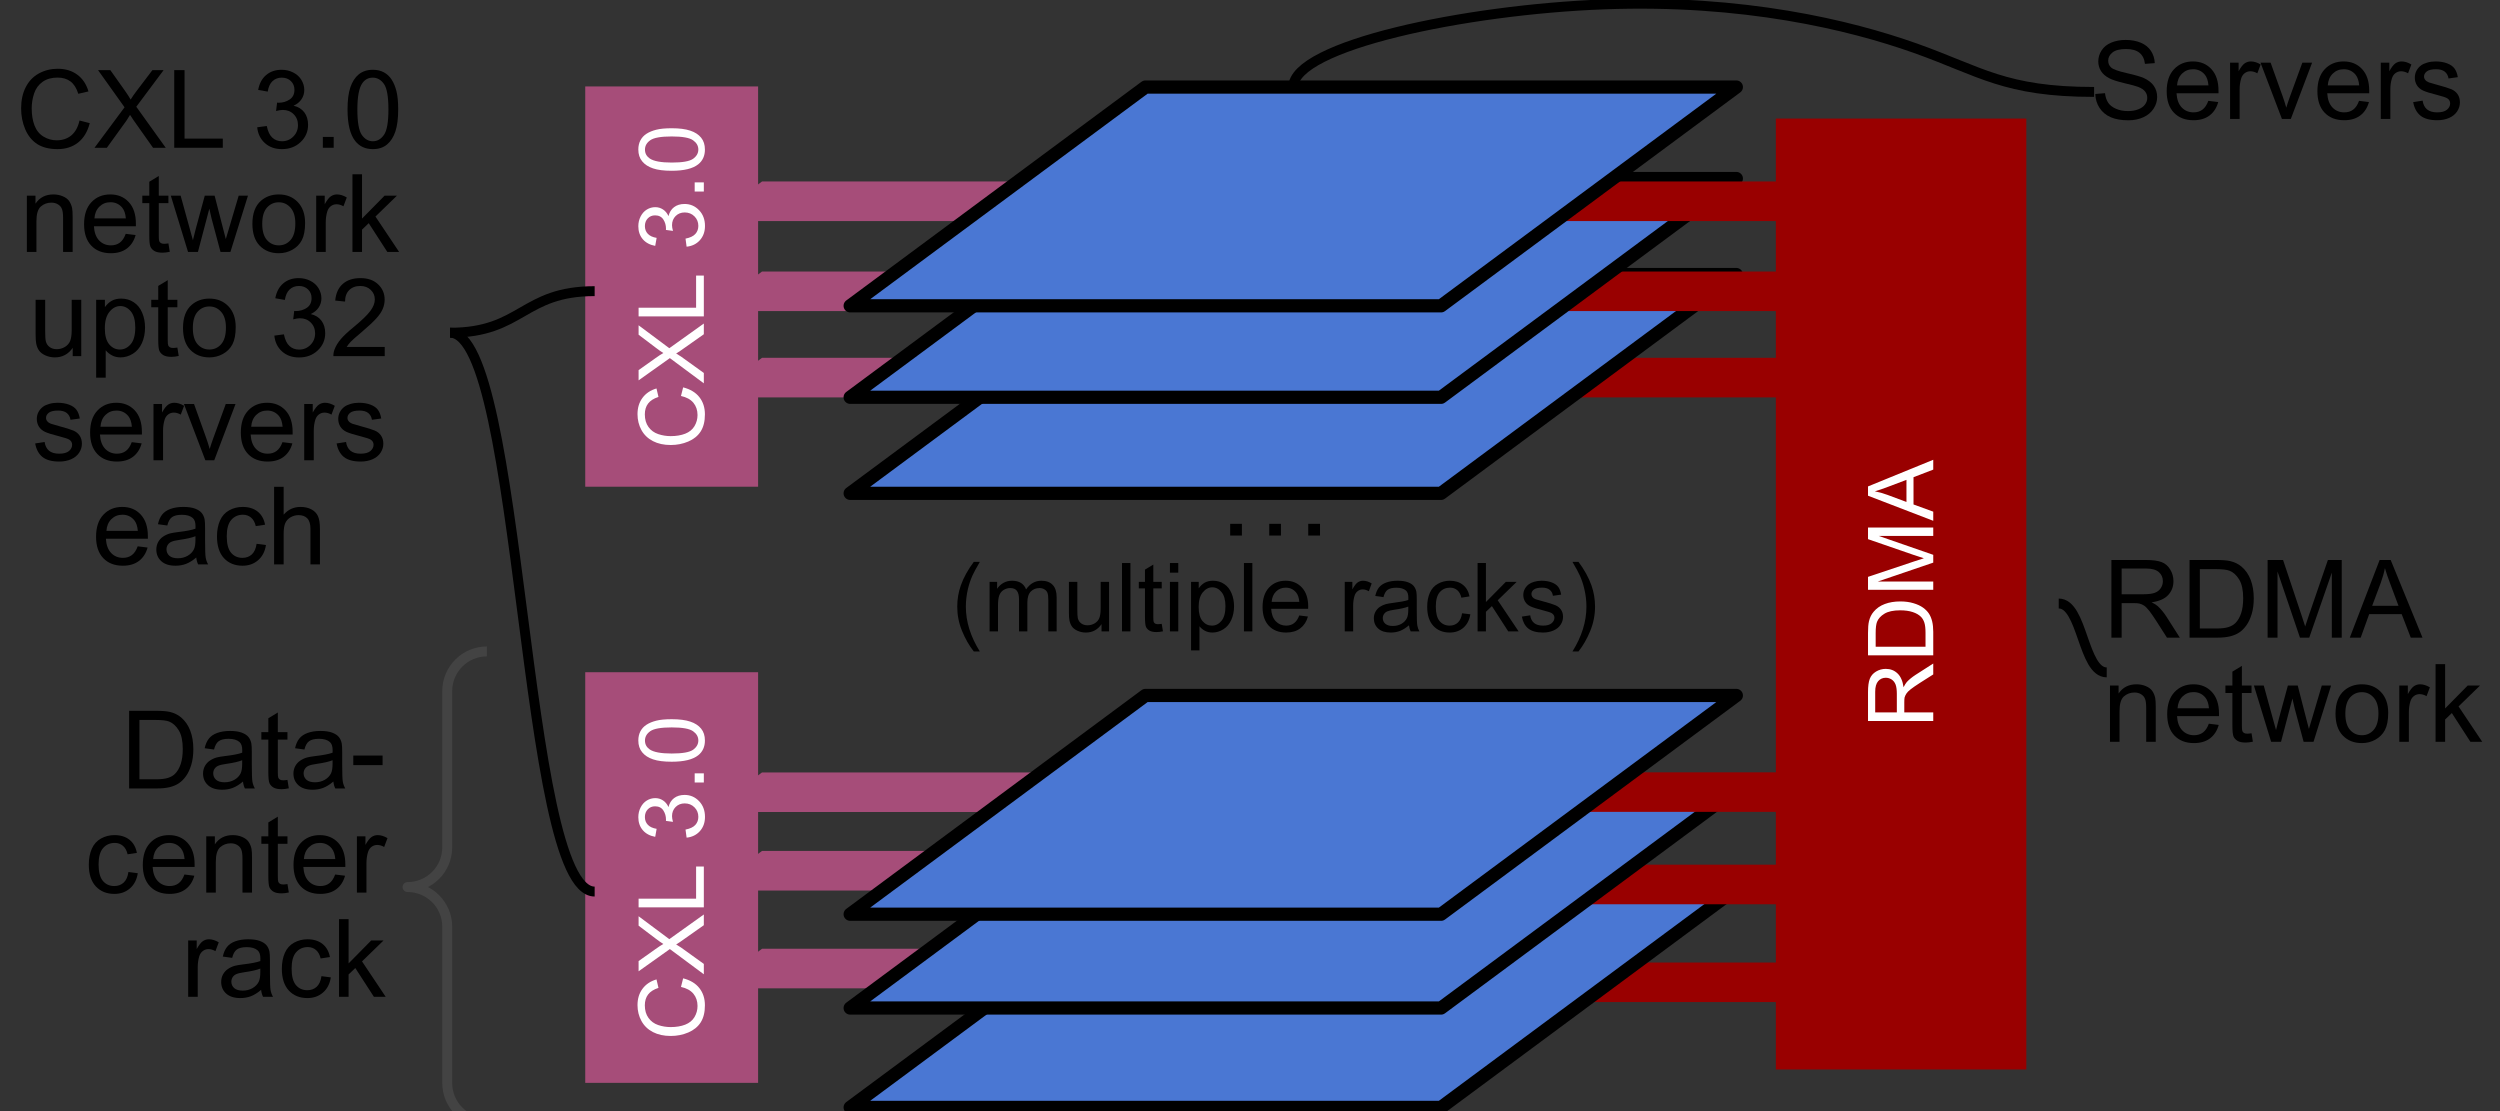 <?xml version="1.0" encoding="UTF-8"?>
<svg xmlns="http://www.w3.org/2000/svg" xmlns:xlink="http://www.w3.org/1999/xlink" width="576pt" height="256pt" viewBox="0 0 576 256" version="1.1">
<rect x="0" y="0" width="576" height="256" fill="#333333" stroke="none"/>
<defs>
<g>
<symbol overflow="visible" id="glyph0-0">
<path style="stroke:none;" d="M 0 -2.625 L -13.125 -2.625 L -13.125 -13.125 L 0 -13.125 Z M -0.328 -2.953 L -0.328 -12.797 L -12.797 -12.797 L -12.797 -2.953 Z M -0.328 -2.953 "/>
</symbol>
<symbol overflow="visible" id="glyph0-1">
<path style="stroke:none;" d="M -5.266 -12.344 L -4.766 -14.328 C -3.129 -13.91 -1.883 -13.16 -1.031 -12.078 C -0.176 -10.992 0.25 -9.672 0.25 -8.109 C 0.25 -6.492 -0.078 -5.176 -0.734 -4.156 C -1.391 -3.145 -2.344 -2.375 -3.594 -1.844 C -4.844 -1.312 -6.188 -1.047 -7.625 -1.047 C -9.195 -1.047 -10.562 -1.344 -11.719 -1.938 C -12.883 -2.539 -13.77 -3.395 -14.375 -4.5 C -14.977 -5.602 -15.281 -6.816 -15.281 -8.141 C -15.281 -9.641 -14.895 -10.898 -14.125 -11.922 C -13.363 -12.953 -12.289 -13.672 -10.906 -14.078 L -10.453 -12.125 C -11.547 -11.77 -12.344 -11.258 -12.844 -10.594 C -13.344 -9.938 -13.594 -9.102 -13.594 -8.094 C -13.594 -6.945 -13.312 -5.984 -12.75 -5.203 C -12.195 -4.43 -11.453 -3.883 -10.516 -3.562 C -9.586 -3.25 -8.629 -3.094 -7.641 -3.094 C -6.359 -3.094 -5.238 -3.281 -4.281 -3.656 C -3.332 -4.031 -2.625 -4.609 -2.156 -5.391 C -1.688 -6.18 -1.453 -7.035 -1.453 -7.953 C -1.453 -9.066 -1.77 -10.008 -2.406 -10.781 C -3.051 -11.551 -4.004 -12.07 -5.266 -12.344 Z M -5.266 -12.344 "/>
</symbol>
<symbol overflow="visible" id="glyph0-2">
<path style="stroke:none;" d="M 0 -0.094 L -7.828 -5.906 L -15.031 -0.781 L -15.031 -3.141 L -11.172 -5.875 C -10.379 -6.445 -9.766 -6.848 -9.328 -7.078 C -9.879 -7.422 -10.453 -7.82 -11.047 -8.281 L -15.031 -11.297 L -15.031 -13.469 L -7.953 -8.188 L 0 -13.875 L 0 -11.406 L -5.359 -7.625 C -5.672 -7.414 -6.008 -7.195 -6.375 -6.969 C -5.82 -6.633 -5.441 -6.395 -5.234 -6.25 L 0 -2.484 Z M 0 -0.094 "/>
</symbol>
<symbol overflow="visible" id="glyph0-3">
<path style="stroke:none;" d="M 0 -1.531 L -15.031 -1.531 L -15.031 -3.531 L -1.781 -3.531 L -1.781 -10.938 L 0 -10.938 Z M 0 -1.531 "/>
</symbol>
<symbol overflow="visible" id="glyph0-4">
<path style="stroke:none;" d=""/>
</symbol>
<symbol overflow="visible" id="glyph0-5">
<path style="stroke:none;" d="M -3.969 -0.875 L -4.219 -2.734 C -3.164 -2.941 -2.41 -3.301 -1.953 -3.812 C -1.492 -4.32 -1.266 -4.941 -1.266 -5.672 C -1.266 -6.535 -1.562 -7.266 -2.156 -7.859 C -2.758 -8.461 -3.508 -8.766 -4.406 -8.766 C -5.25 -8.766 -5.945 -8.488 -6.5 -7.938 C -7.051 -7.383 -7.328 -6.68 -7.328 -5.828 C -7.328 -5.473 -7.254 -5.035 -7.109 -4.516 L -8.734 -4.734 C -8.723 -4.848 -8.719 -4.945 -8.719 -5.031 C -8.719 -5.812 -8.922 -6.516 -9.328 -7.141 C -9.742 -7.773 -10.379 -8.094 -11.234 -8.094 C -11.91 -8.094 -12.469 -7.863 -12.906 -7.406 C -13.352 -6.945 -13.578 -6.352 -13.578 -5.625 C -13.578 -4.906 -13.348 -4.305 -12.891 -3.828 C -12.441 -3.359 -11.77 -3.051 -10.875 -2.906 L -11.203 -1.062 C -12.43 -1.289 -13.383 -1.801 -14.062 -2.594 C -14.75 -3.395 -15.094 -4.395 -15.094 -5.594 C -15.094 -6.406 -14.914 -7.156 -14.562 -7.844 C -14.207 -8.539 -13.727 -9.07 -13.125 -9.438 C -12.52 -9.801 -11.875 -9.984 -11.188 -9.984 C -10.539 -9.984 -9.945 -9.805 -9.406 -9.453 C -8.875 -9.109 -8.453 -8.598 -8.141 -7.922 C -7.93 -8.805 -7.504 -9.492 -6.859 -9.984 C -6.211 -10.473 -5.406 -10.719 -4.438 -10.719 C -3.125 -10.719 -2.008 -10.238 -1.094 -9.281 C -0.188 -8.332 0.266 -7.125 0.266 -5.656 C 0.266 -4.344 -0.125 -3.25 -0.906 -2.375 C -1.695 -1.5 -2.719 -1 -3.969 -0.875 Z M -3.969 -0.875 "/>
</symbol>
<symbol overflow="visible" id="glyph0-6">
<path style="stroke:none;" d="M 0 -1.906 L -2.109 -1.906 L -2.109 -4.016 L 0 -4.016 Z M 0 -1.906 "/>
</symbol>
<symbol overflow="visible" id="glyph0-7">
<path style="stroke:none;" d="M -7.406 -0.875 C -9.188 -0.875 -10.617 -1.055 -11.703 -1.422 C -12.785 -1.785 -13.617 -2.328 -14.203 -3.047 C -14.797 -3.766 -15.094 -4.672 -15.094 -5.766 C -15.094 -6.578 -14.93 -7.285 -14.609 -7.891 C -14.285 -8.504 -13.816 -9.008 -13.203 -9.406 C -12.586 -9.801 -11.844 -10.109 -10.969 -10.328 C -10.094 -10.555 -8.906 -10.672 -7.406 -10.672 C -5.645 -10.672 -4.223 -10.488 -3.141 -10.125 C -2.055 -9.77 -1.219 -9.227 -0.625 -8.5 C -0.039 -7.781 0.25 -6.867 0.25 -5.766 C 0.25 -4.316 -0.266 -3.18 -1.297 -2.359 C -2.547 -1.367 -4.582 -0.875 -7.406 -0.875 Z M -7.406 -2.766 C -4.945 -2.766 -3.305 -3.051 -2.484 -3.625 C -1.672 -4.207 -1.266 -4.922 -1.266 -5.766 C -1.266 -6.617 -1.672 -7.332 -2.484 -7.906 C -3.305 -8.488 -4.945 -8.781 -7.406 -8.781 C -9.883 -8.781 -11.531 -8.488 -12.344 -7.906 C -13.156 -7.332 -13.562 -6.613 -13.562 -5.75 C -13.562 -4.906 -13.203 -4.227 -12.484 -3.719 C -11.566 -3.082 -9.875 -2.766 -7.406 -2.766 Z M -7.406 -2.766 "/>
</symbol>
<symbol overflow="visible" id="glyph0-8">
<path style="stroke:none;" d="M 0 -1.656 L -15.031 -1.656 L -15.031 -8.312 C -15.031 -9.656 -14.895 -10.676 -14.625 -11.375 C -14.352 -12.07 -13.875 -12.629 -13.188 -13.047 C -12.508 -13.461 -11.758 -13.672 -10.938 -13.672 C -9.863 -13.672 -8.961 -13.32 -8.234 -12.625 C -7.504 -11.938 -7.039 -10.875 -6.844 -9.438 C -6.582 -9.957 -6.332 -10.359 -6.094 -10.641 C -5.562 -11.211 -4.895 -11.758 -4.094 -12.281 L 0 -14.906 L 0 -12.391 L -3.125 -10.406 C -4.031 -9.82 -4.723 -9.344 -5.203 -8.969 C -5.68 -8.594 -6.016 -8.254 -6.203 -7.953 C -6.391 -7.66 -6.523 -7.363 -6.609 -7.062 C -6.648 -6.832 -6.672 -6.461 -6.672 -5.953 L -6.672 -3.641 L 0 -3.641 Z M -8.391 -3.641 L -8.391 -7.922 C -8.391 -8.828 -8.484 -9.535 -8.672 -10.047 C -8.867 -10.555 -9.172 -10.945 -9.578 -11.219 C -9.992 -11.488 -10.445 -11.625 -10.938 -11.625 C -11.645 -11.625 -12.227 -11.363 -12.688 -10.844 C -13.145 -10.32 -13.375 -9.504 -13.375 -8.391 L -13.375 -3.641 Z M -8.391 -3.641 "/>
</symbol>
<symbol overflow="visible" id="glyph0-9">
<path style="stroke:none;" d="M 0 -1.625 L -15.031 -1.625 L -15.031 -6.797 C -15.031 -7.961 -14.957 -8.852 -14.812 -9.469 C -14.613 -10.332 -14.254 -11.066 -13.734 -11.672 C -13.066 -12.473 -12.211 -13.066 -11.172 -13.453 C -10.129 -13.848 -8.938 -14.047 -7.594 -14.047 C -6.457 -14.047 -5.445 -13.91 -4.562 -13.641 C -3.676 -13.379 -2.941 -13.039 -2.359 -12.625 C -1.785 -12.207 -1.332 -11.75 -1 -11.25 C -0.676 -10.758 -0.426 -10.16 -0.25 -9.453 C -0.082 -8.754 0 -7.953 0 -7.047 Z M -1.781 -3.609 L -1.781 -6.812 C -1.781 -7.812 -1.867 -8.594 -2.047 -9.156 C -2.234 -9.719 -2.492 -10.164 -2.828 -10.5 C -3.297 -10.969 -3.926 -11.332 -4.719 -11.594 C -5.52 -11.863 -6.488 -12 -7.625 -12 C -9.195 -12 -10.406 -11.738 -11.25 -11.219 C -12.094 -10.707 -12.66 -10.082 -12.953 -9.344 C -13.16 -8.812 -13.266 -7.953 -13.266 -6.766 L -13.266 -3.609 Z M -1.781 -3.609 "/>
</symbol>
<symbol overflow="visible" id="glyph0-10">
<path style="stroke:none;" d="M 0 -1.562 L -15.031 -1.562 L -15.031 -4.547 L -4.391 -8.109 C -3.398 -8.441 -2.656 -8.68 -2.156 -8.828 C -2.707 -8.992 -3.516 -9.258 -4.578 -9.625 L -15.031 -13.234 L -15.031 -15.906 L 0 -15.906 L 0 -13.984 L -12.578 -13.984 L 0 -9.625 L 0 -7.828 L -12.797 -3.469 L 0 -3.469 Z M 0 -1.562 "/>
</symbol>
<symbol overflow="visible" id="glyph0-11">
<path style="stroke:none;" d="M 0 0.031 L -15.031 -5.75 L -15.031 -7.891 L 0 -14.031 L 0 -11.766 L -4.547 -10.016 L -4.547 -3.734 L 0 -2.078 Z M -6.172 -4.312 L -6.172 -9.406 L -10.344 -7.828 C -11.602 -7.348 -12.641 -6.992 -13.453 -6.766 C -12.484 -6.578 -11.523 -6.305 -10.578 -5.953 Z M -6.172 -4.312 "/>
</symbol>
<symbol overflow="visible" id="glyph1-0">
<path style="stroke:none;" d="M 3.125 0 L 3.125 -15.625 L 15.625 -15.625 L 15.625 0 Z M 3.516 -0.391 L 15.234 -0.391 L 15.234 -15.234 L 3.516 -15.234 Z M 3.516 -0.391 "/>
</symbol>
<symbol overflow="visible" id="glyph1-1">
<path style="stroke:none;" d="M 1.125 -5.75 L 3.359 -5.938 C 3.461 -5.051 3.707 -4.316 4.094 -3.734 C 4.477 -3.16 5.078 -2.695 5.891 -2.344 C 6.703 -1.988 7.617 -1.812 8.641 -1.812 C 9.547 -1.812 10.344 -1.945 11.031 -2.219 C 11.727 -2.488 12.242 -2.859 12.578 -3.328 C 12.922 -3.797 13.094 -4.305 13.094 -4.859 C 13.094 -5.422 12.926 -5.91 12.594 -6.328 C 12.27 -6.742 11.734 -7.098 10.984 -7.391 C 10.504 -7.578 9.441 -7.863 7.797 -8.25 C 6.148 -8.645 5 -9.02 4.344 -9.375 C 3.488 -9.82 2.852 -10.375 2.438 -11.031 C 2.02 -11.695 1.812 -12.441 1.812 -13.266 C 1.812 -14.172 2.066 -15.016 2.578 -15.797 C 3.086 -16.586 3.832 -17.188 4.812 -17.594 C 5.801 -18 6.898 -18.203 8.109 -18.203 C 9.43 -18.203 10.598 -17.988 11.609 -17.562 C 12.629 -17.133 13.41 -16.504 13.953 -15.672 C 14.492 -14.836 14.785 -13.898 14.828 -12.859 L 12.562 -12.688 C 12.438 -13.812 12.02 -14.66 11.312 -15.234 C 10.613 -15.816 9.578 -16.109 8.203 -16.109 C 6.773 -16.109 5.734 -15.844 5.078 -15.312 C 4.422 -14.789 4.094 -14.16 4.094 -13.422 C 4.094 -12.785 4.32 -12.258 4.781 -11.844 C 5.238 -11.426 6.43 -11 8.359 -10.562 C 10.285 -10.125 11.602 -9.742 12.312 -9.422 C 13.352 -8.941 14.125 -8.332 14.625 -7.594 C 15.125 -6.863 15.375 -6.016 15.375 -5.047 C 15.375 -4.098 15.098 -3.203 14.547 -2.359 C 14.004 -1.516 13.223 -0.859 12.203 -0.391 C 11.18 0.078 10.031 0.312 8.75 0.312 C 7.133 0.312 5.781 0.078 4.688 -0.391 C 3.594 -0.867 2.734 -1.582 2.109 -2.531 C 1.484 -3.477 1.156 -4.551 1.125 -5.75 Z M 1.125 -5.75 "/>
</symbol>
<symbol overflow="visible" id="glyph1-2">
<path style="stroke:none;" d="M 10.516 -4.172 L 12.797 -3.891 C 12.43 -2.566 11.766 -1.535 10.797 -0.797 C 9.828 -0.066 8.594 0.297 7.094 0.297 C 5.195 0.297 3.691 -0.285 2.578 -1.453 C 1.473 -2.617 0.922 -4.258 0.922 -6.375 C 0.922 -8.551 1.477 -10.238 2.594 -11.438 C 3.719 -12.645 5.176 -13.25 6.969 -13.25 C 8.707 -13.25 10.125 -12.66 11.219 -11.484 C 12.312 -10.305 12.859 -8.645 12.859 -6.5 C 12.859 -6.375 12.859 -6.18 12.859 -5.922 L 3.188 -5.922 C 3.27 -4.492 3.672 -3.398 4.391 -2.641 C 5.117 -1.891 6.023 -1.516 7.109 -1.516 C 7.91 -1.516 8.594 -1.723 9.156 -2.141 C 9.727 -2.566 10.18 -3.242 10.516 -4.172 Z M 3.312 -7.734 L 10.547 -7.734 C 10.453 -8.816 10.176 -9.633 9.719 -10.188 C 9.02 -11.031 8.113 -11.453 7 -11.453 C 5.988 -11.453 5.141 -11.113 4.453 -10.438 C 3.766 -9.758 3.383 -8.859 3.312 -7.734 Z M 3.312 -7.734 "/>
</symbol>
<symbol overflow="visible" id="glyph1-3">
<path style="stroke:none;" d="M 1.625 0 L 1.625 -12.969 L 3.594 -12.969 L 3.594 -11 C 4.102 -11.914 4.57 -12.52 5 -12.812 C 5.426 -13.102 5.895 -13.25 6.406 -13.25 C 7.145 -13.25 7.898 -13.016 8.672 -12.547 L 7.906 -10.516 C 7.375 -10.828 6.836 -10.984 6.297 -10.984 C 5.816 -10.984 5.383 -10.836 5 -10.547 C 4.625 -10.266 4.352 -9.863 4.188 -9.344 C 3.945 -8.562 3.828 -7.707 3.828 -6.781 L 3.828 0 Z M 1.625 0 "/>
</symbol>
<symbol overflow="visible" id="glyph1-4">
<path style="stroke:none;" d="M 5.25 0 L 0.312 -12.969 L 2.641 -12.969 L 5.422 -5.203 C 5.723 -4.359 6 -3.488 6.25 -2.594 C 6.445 -3.27 6.719 -4.086 7.062 -5.047 L 9.953 -12.969 L 12.203 -12.969 L 7.297 0 Z M 5.25 0 "/>
</symbol>
<symbol overflow="visible" id="glyph1-5">
<path style="stroke:none;" d="M 0.766 -3.875 L 2.938 -4.219 C 3.062 -3.344 3.398 -2.672 3.953 -2.203 C 4.516 -1.742 5.297 -1.516 6.297 -1.516 C 7.305 -1.516 8.055 -1.719 8.547 -2.125 C 9.035 -2.539 9.281 -3.023 9.281 -3.578 C 9.281 -4.078 9.062 -4.469 8.625 -4.75 C 8.32 -4.945 7.578 -5.195 6.391 -5.5 C 4.773 -5.906 3.656 -6.254 3.031 -6.547 C 2.406 -6.848 1.93 -7.258 1.609 -7.781 C 1.297 -8.301 1.141 -8.879 1.141 -9.516 C 1.141 -10.098 1.27 -10.633 1.531 -11.125 C 1.789 -11.613 2.148 -12.023 2.609 -12.359 C 2.953 -12.609 3.414 -12.816 4 -12.984 C 4.594 -13.16 5.227 -13.25 5.906 -13.25 C 6.926 -13.25 7.816 -13.102 8.578 -12.812 C 9.348 -12.52 9.914 -12.125 10.281 -11.625 C 10.656 -11.125 10.91 -10.457 11.047 -9.625 L 8.906 -9.328 C 8.801 -9.992 8.516 -10.516 8.047 -10.891 C 7.578 -11.266 6.914 -11.453 6.062 -11.453 C 5.051 -11.453 4.332 -11.285 3.906 -10.953 C 3.477 -10.617 3.266 -10.227 3.266 -9.781 C 3.266 -9.488 3.352 -9.234 3.531 -9.016 C 3.707 -8.773 3.988 -8.578 4.375 -8.422 C 4.594 -8.336 5.238 -8.148 6.312 -7.859 C 7.863 -7.441 8.945 -7.102 9.562 -6.844 C 10.176 -6.582 10.656 -6.195 11 -5.688 C 11.352 -5.188 11.531 -4.562 11.531 -3.812 C 11.531 -3.07 11.316 -2.379 10.891 -1.734 C 10.461 -1.086 9.848 -0.586 9.047 -0.234 C 8.242 0.117 7.332 0.297 6.312 0.297 C 4.625 0.297 3.336 -0.051 2.453 -0.75 C 1.578 -1.457 1.016 -2.5 0.766 -3.875 Z M 0.766 -3.875 "/>
</symbol>
<symbol overflow="visible" id="glyph1-6">
<path style="stroke:none;" d="M 14.703 -6.281 L 17.062 -5.672 C 16.57 -3.734 15.68 -2.25 14.391 -1.219 C 13.098 -0.195 11.52 0.312 9.656 0.312 C 7.727 0.312 6.16 -0.078 4.953 -0.859 C 3.742 -1.648 2.82 -2.789 2.188 -4.281 C 1.562 -5.77 1.25 -7.367 1.25 -9.078 C 1.25 -10.941 1.602 -12.566 2.312 -13.953 C 3.02 -15.348 4.031 -16.406 5.344 -17.125 C 6.664 -17.844 8.113 -18.203 9.688 -18.203 C 11.477 -18.203 12.984 -17.742 14.203 -16.828 C 15.43 -15.922 16.285 -14.641 16.766 -12.984 L 14.422 -12.438 C 14.016 -13.738 13.414 -14.688 12.625 -15.281 C 11.832 -15.875 10.836 -16.172 9.641 -16.172 C 8.266 -16.172 7.113 -15.844 6.188 -15.188 C 5.27 -14.531 4.625 -13.645 4.25 -12.531 C 3.875 -11.414 3.688 -10.27 3.688 -9.094 C 3.688 -7.57 3.906 -6.242 4.344 -5.109 C 4.789 -3.973 5.484 -3.125 6.422 -2.562 C 7.359 -2 8.367 -1.719 9.453 -1.719 C 10.785 -1.719 11.91 -2.098 12.828 -2.859 C 13.742 -3.629 14.367 -4.77 14.703 -6.281 Z M 14.703 -6.281 "/>
</symbol>
<symbol overflow="visible" id="glyph1-7">
<path style="stroke:none;" d="M 0.109 0 L 7.031 -9.328 L 0.922 -17.891 L 3.75 -17.891 L 7 -13.312 C 7.676 -12.352 8.156 -11.617 8.438 -11.109 C 8.832 -11.754 9.301 -12.43 9.844 -13.141 L 13.453 -17.891 L 16.031 -17.891 L 9.734 -9.453 L 16.516 0 L 13.594 0 L 9.078 -6.391 C 8.828 -6.754 8.566 -7.148 8.297 -7.578 C 7.898 -6.93 7.617 -6.484 7.453 -6.234 L 2.953 0 Z M 0.109 0 "/>
</symbol>
<symbol overflow="visible" id="glyph1-8">
<path style="stroke:none;" d="M 1.828 0 L 1.828 -17.891 L 4.203 -17.891 L 4.203 -2.109 L 13.016 -2.109 L 13.016 0 Z M 1.828 0 "/>
</symbol>
<symbol overflow="visible" id="glyph1-9">
<path style="stroke:none;" d=""/>
</symbol>
<symbol overflow="visible" id="glyph1-10">
<path style="stroke:none;" d="M 1.047 -4.719 L 3.25 -5.016 C 3.5 -3.773 3.926 -2.879 4.531 -2.328 C 5.133 -1.773 5.875 -1.5 6.75 -1.5 C 7.781 -1.5 8.648 -1.859 9.359 -2.578 C 10.078 -3.297 10.438 -4.18 10.438 -5.234 C 10.438 -6.242 10.102 -7.078 9.438 -7.734 C 8.781 -8.391 7.945 -8.719 6.938 -8.719 C 6.52 -8.719 6.004 -8.633 5.391 -8.469 L 5.625 -10.406 C 5.77 -10.383 5.891 -10.375 5.984 -10.375 C 6.922 -10.375 7.758 -10.617 8.5 -11.109 C 9.25 -11.598 9.625 -12.348 9.625 -13.359 C 9.625 -14.172 9.352 -14.836 8.812 -15.359 C 8.27 -15.891 7.566 -16.156 6.703 -16.156 C 5.848 -16.156 5.133 -15.883 4.562 -15.344 C 4 -14.812 3.633 -14.008 3.469 -12.938 L 1.266 -13.328 C 1.535 -14.805 2.145 -15.945 3.094 -16.75 C 4.051 -17.562 5.238 -17.969 6.656 -17.969 C 7.633 -17.969 8.531 -17.758 9.344 -17.344 C 10.164 -16.926 10.797 -16.352 11.234 -15.625 C 11.672 -14.895 11.891 -14.125 11.891 -13.312 C 11.891 -12.539 11.68 -11.836 11.266 -11.203 C 10.848 -10.566 10.234 -10.062 9.422 -9.688 C 10.484 -9.445 11.305 -8.941 11.891 -8.172 C 12.473 -7.398 12.766 -6.438 12.766 -5.281 C 12.766 -3.719 12.191 -2.395 11.047 -1.312 C 9.91 -0.227 8.473 0.312 6.734 0.312 C 5.16 0.312 3.852 -0.148 2.812 -1.078 C 1.781 -2.016 1.191 -3.227 1.047 -4.719 Z M 1.047 -4.719 "/>
</symbol>
<symbol overflow="visible" id="glyph1-11">
<path style="stroke:none;" d="M 2.266 0 L 2.266 -2.5 L 4.766 -2.5 L 4.766 0 Z M 2.266 0 "/>
</symbol>
<symbol overflow="visible" id="glyph1-12">
<path style="stroke:none;" d="M 1.031 -8.828 C 1.031 -10.941 1.25 -12.645 1.688 -13.938 C 2.125 -15.227 2.77 -16.223 3.625 -16.922 C 4.488 -17.617 5.57 -17.969 6.875 -17.969 C 7.832 -17.969 8.672 -17.773 9.391 -17.391 C 10.117 -17.004 10.719 -16.445 11.188 -15.719 C 11.664 -14.988 12.035 -14.098 12.297 -13.047 C 12.566 -12.004 12.703 -10.598 12.703 -8.828 C 12.703 -6.723 12.484 -5.023 12.047 -3.734 C 11.617 -2.453 10.977 -1.457 10.125 -0.75 C 9.27 -0.039 8.188 0.312 6.875 0.312 C 5.145 0.312 3.789 -0.305 2.812 -1.547 C 1.625 -3.035 1.031 -5.461 1.031 -8.828 Z M 3.297 -8.828 C 3.297 -5.891 3.641 -3.93 4.328 -2.953 C 5.016 -1.984 5.863 -1.5 6.875 -1.5 C 7.883 -1.5 8.734 -1.988 9.422 -2.969 C 10.109 -3.945 10.453 -5.898 10.453 -8.828 C 10.453 -11.773 10.109 -13.734 9.422 -14.703 C 8.734 -15.672 7.875 -16.156 6.844 -16.156 C 5.832 -16.156 5.031 -15.727 4.438 -14.875 C 3.676 -13.781 3.297 -11.766 3.297 -8.828 Z M 3.297 -8.828 "/>
</symbol>
<symbol overflow="visible" id="glyph1-13">
<path style="stroke:none;" d="M 1.641 0 L 1.641 -12.969 L 3.625 -12.969 L 3.625 -11.125 C 4.57 -12.539 5.945 -13.25 7.75 -13.25 C 8.531 -13.25 9.25 -13.109 9.906 -12.828 C 10.562 -12.555 11.051 -12.191 11.375 -11.734 C 11.695 -11.273 11.926 -10.734 12.062 -10.109 C 12.145 -9.703 12.188 -8.988 12.188 -7.969 L 12.188 0 L 9.984 0 L 9.984 -7.891 C 9.984 -8.785 9.895 -9.453 9.719 -9.891 C 9.551 -10.336 9.25 -10.691 8.812 -10.953 C 8.383 -11.223 7.875 -11.359 7.281 -11.359 C 6.352 -11.359 5.547 -11.062 4.859 -10.469 C 4.18 -9.875 3.844 -8.742 3.844 -7.078 L 3.844 0 Z M 1.641 0 "/>
</symbol>
<symbol overflow="visible" id="glyph1-14">
<path style="stroke:none;" d="M 6.453 -1.969 L 6.766 -0.031 C 6.141 0.102 5.586 0.172 5.109 0.172 C 4.305 0.172 3.688 0.047 3.25 -0.203 C 2.812 -0.461 2.5 -0.797 2.312 -1.203 C 2.133 -1.609 2.047 -2.473 2.047 -3.797 L 2.047 -11.25 L 0.438 -11.25 L 0.438 -12.969 L 2.047 -12.969 L 2.047 -16.172 L 4.234 -17.5 L 4.234 -12.969 L 6.453 -12.969 L 6.453 -11.25 L 4.234 -11.25 L 4.234 -3.672 C 4.234 -3.047 4.27 -2.645 4.344 -2.469 C 4.426 -2.289 4.555 -2.145 4.734 -2.031 C 4.91 -1.926 5.16 -1.875 5.484 -1.875 C 5.723 -1.875 6.047 -1.906 6.453 -1.969 Z M 6.453 -1.969 "/>
</symbol>
<symbol overflow="visible" id="glyph1-15">
<path style="stroke:none;" d="M 4.047 0 L 0.078 -12.969 L 2.344 -12.969 L 4.406 -5.484 L 5.172 -2.703 C 5.203 -2.836 5.426 -3.727 5.844 -5.375 L 7.906 -12.969 L 10.172 -12.969 L 12.109 -5.438 L 12.75 -2.969 L 13.5 -5.469 L 15.719 -12.969 L 17.859 -12.969 L 13.812 0 L 11.531 0 L 9.453 -7.766 L 8.953 -9.969 L 6.328 0 Z M 4.047 0 "/>
</symbol>
<symbol overflow="visible" id="glyph1-16">
<path style="stroke:none;" d="M 0.828 -6.484 C 0.828 -8.879 1.492 -10.656 2.828 -11.812 C 3.941 -12.77 5.301 -13.25 6.906 -13.25 C 8.688 -13.25 10.141 -12.664 11.266 -11.5 C 12.398 -10.332 12.969 -8.723 12.969 -6.672 C 12.969 -4.992 12.719 -3.676 12.219 -2.719 C 11.719 -1.77 10.988 -1.031 10.031 -0.5 C 9.082 0.031 8.039 0.297 6.906 0.297 C 5.094 0.297 3.625 -0.285 2.5 -1.453 C 1.383 -2.617 0.828 -4.297 0.828 -6.484 Z M 3.094 -6.484 C 3.094 -4.816 3.453 -3.57 4.172 -2.75 C 4.898 -1.926 5.812 -1.516 6.906 -1.516 C 8 -1.516 8.906 -1.926 9.625 -2.75 C 10.352 -3.582 10.719 -4.852 10.719 -6.562 C 10.719 -8.156 10.352 -9.363 9.625 -10.188 C 8.895 -11.02 7.988 -11.438 6.906 -11.438 C 5.812 -11.438 4.898 -11.023 4.172 -10.203 C 3.453 -9.379 3.094 -8.141 3.094 -6.484 Z M 3.094 -6.484 "/>
</symbol>
<symbol overflow="visible" id="glyph1-17">
<path style="stroke:none;" d="M 1.656 0 L 1.656 -17.891 L 3.859 -17.891 L 3.859 -7.688 L 9.062 -12.969 L 11.906 -12.969 L 6.953 -8.156 L 12.406 0 L 9.688 0 L 5.406 -6.625 L 3.859 -5.141 L 3.859 0 Z M 1.656 0 "/>
</symbol>
<symbol overflow="visible" id="glyph1-18">
<path style="stroke:none;" d="M 10.141 0 L 10.141 -1.906 C 9.129 -0.438 7.758 0.297 6.031 0.297 C 5.27 0.297 4.555 0.148 3.891 -0.141 C 3.223 -0.441 2.727 -0.812 2.406 -1.25 C 2.082 -1.695 1.859 -2.238 1.734 -2.875 C 1.641 -3.312 1.594 -4 1.594 -4.938 L 1.594 -12.969 L 3.797 -12.969 L 3.797 -5.781 C 3.797 -4.625 3.844 -3.848 3.938 -3.453 C 4.07 -2.879 4.363 -2.426 4.812 -2.094 C 5.258 -1.758 5.812 -1.594 6.469 -1.594 C 7.125 -1.594 7.738 -1.758 8.312 -2.094 C 8.895 -2.438 9.305 -2.898 9.547 -3.484 C 9.785 -4.066 9.906 -4.91 9.906 -6.016 L 9.906 -12.969 L 12.109 -12.969 L 12.109 0 Z M 10.141 0 "/>
</symbol>
<symbol overflow="visible" id="glyph1-19">
<path style="stroke:none;" d="M 1.641 4.969 L 1.641 -12.969 L 3.656 -12.969 L 3.656 -11.281 C 4.125 -11.938 4.656 -12.426 5.25 -12.75 C 5.844 -13.082 6.562 -13.25 7.406 -13.25 C 8.508 -13.25 9.484 -12.961 10.328 -12.391 C 11.18 -11.828 11.82 -11.023 12.25 -9.984 C 12.688 -8.953 12.906 -7.816 12.906 -6.578 C 12.906 -5.254 12.664 -4.062 12.188 -3 C 11.707 -1.938 11.016 -1.117 10.109 -0.547 C 9.203 0.016 8.25 0.297 7.25 0.297 C 6.52 0.297 5.863 0.141 5.281 -0.172 C 4.695 -0.484 4.219 -0.875 3.844 -1.344 L 3.844 4.969 Z M 3.641 -6.406 C 3.641 -4.738 3.977 -3.504 4.656 -2.703 C 5.332 -1.91 6.148 -1.516 7.109 -1.516 C 8.078 -1.516 8.91 -1.926 9.609 -2.75 C 10.305 -3.57 10.656 -4.852 10.656 -6.594 C 10.656 -8.238 10.316 -9.473 9.641 -10.297 C 8.961 -11.117 8.148 -11.531 7.203 -11.531 C 6.266 -11.531 5.438 -11.094 4.719 -10.219 C 4 -9.344 3.641 -8.07 3.641 -6.406 Z M 3.641 -6.406 "/>
</symbol>
<symbol overflow="visible" id="glyph1-20">
<path style="stroke:none;" d="M 12.578 -2.109 L 12.578 0 L 0.75 0 C 0.738 -0.531 0.828 -1.039 1.016 -1.531 C 1.316 -2.332 1.797 -3.125 2.453 -3.906 C 3.117 -4.688 4.078 -5.586 5.328 -6.609 C 7.273 -8.211 8.586 -9.477 9.266 -10.406 C 9.953 -11.332 10.297 -12.211 10.297 -13.047 C 10.297 -13.922 9.984 -14.656 9.359 -15.25 C 8.742 -15.852 7.938 -16.156 6.938 -16.156 C 5.875 -16.156 5.023 -15.836 4.391 -15.203 C 3.754 -14.566 3.438 -13.688 3.438 -12.562 L 1.172 -12.797 C 1.328 -14.473 1.91 -15.754 2.922 -16.641 C 3.93 -17.523 5.285 -17.969 6.984 -17.969 C 8.703 -17.969 10.062 -17.488 11.062 -16.531 C 12.062 -15.582 12.562 -14.406 12.562 -13 C 12.562 -12.281 12.414 -11.57 12.125 -10.875 C 11.832 -10.188 11.344 -9.461 10.656 -8.703 C 9.977 -7.941 8.852 -6.891 7.281 -5.547 C 5.957 -4.441 5.109 -3.691 4.734 -3.297 C 4.359 -2.898 4.051 -2.504 3.812 -2.109 Z M 12.578 -2.109 "/>
</symbol>
<symbol overflow="visible" id="glyph1-21">
<path style="stroke:none;" d="M 10.109 -1.594 C 9.297 -0.906 8.508 -0.414 7.75 -0.125 C 7 0.156 6.191 0.297 5.328 0.297 C 3.91 0.297 2.816 -0.051 2.047 -0.75 C 1.285 -1.445 0.906 -2.336 0.906 -3.422 C 0.906 -4.055 1.047 -4.633 1.328 -5.156 C 1.617 -5.676 2 -6.094 2.469 -6.406 C 2.938 -6.727 3.461 -6.973 4.047 -7.141 C 4.484 -7.254 5.133 -7.363 6 -7.469 C 7.781 -7.676 9.086 -7.93 9.922 -8.234 C 9.93 -8.523 9.938 -8.711 9.938 -8.797 C 9.938 -9.691 9.727 -10.32 9.312 -10.688 C 8.75 -11.188 7.914 -11.438 6.812 -11.438 C 5.781 -11.438 5.016 -11.254 4.516 -10.891 C 4.023 -10.535 3.664 -9.895 3.438 -8.969 L 1.281 -9.266 C 1.477 -10.18 1.801 -10.922 2.25 -11.484 C 2.695 -12.055 3.344 -12.492 4.188 -12.797 C 5.031 -13.098 6.008 -13.25 7.125 -13.25 C 8.238 -13.25 9.141 -13.117 9.828 -12.859 C 10.516 -12.598 11.02 -12.27 11.344 -11.875 C 11.676 -11.488 11.906 -10.992 12.031 -10.391 C 12.102 -10.016 12.141 -9.336 12.141 -8.359 L 12.141 -5.438 C 12.141 -3.395 12.188 -2.102 12.281 -1.562 C 12.375 -1.02 12.562 -0.5 12.844 0 L 10.547 0 C 10.316 -0.457 10.172 -0.988 10.109 -1.594 Z M 9.922 -6.5 C 9.129 -6.176 7.93 -5.898 6.328 -5.672 C 5.43 -5.547 4.797 -5.398 4.422 -5.234 C 4.047 -5.078 3.754 -4.836 3.547 -4.516 C 3.348 -4.203 3.25 -3.859 3.25 -3.484 C 3.25 -2.891 3.469 -2.395 3.906 -2 C 4.352 -1.613 5.004 -1.422 5.859 -1.422 C 6.703 -1.422 7.453 -1.609 8.109 -1.984 C 8.773 -2.359 9.266 -2.863 9.578 -3.5 C 9.805 -4 9.922 -4.734 9.922 -5.703 Z M 9.922 -6.5 "/>
</symbol>
<symbol overflow="visible" id="glyph1-22">
<path style="stroke:none;" d="M 10.109 -4.75 L 12.266 -4.469 C 12.035 -2.977 11.43 -1.812 10.453 -0.969 C 9.484 -0.125 8.289 0.297 6.875 0.297 C 5.102 0.297 3.676 -0.281 2.594 -1.438 C 1.52 -2.602 0.984 -4.27 0.984 -6.438 C 0.984 -7.832 1.211 -9.055 1.672 -10.109 C 2.141 -11.16 2.848 -11.945 3.797 -12.469 C 4.742 -12.988 5.773 -13.25 6.891 -13.25 C 8.297 -13.25 9.445 -12.895 10.344 -12.188 C 11.238 -11.477 11.812 -10.469 12.062 -9.156 L 9.922 -8.828 C 9.723 -9.691 9.363 -10.344 8.844 -10.781 C 8.32 -11.227 7.695 -11.453 6.969 -11.453 C 5.863 -11.453 4.961 -11.051 4.266 -10.25 C 3.578 -9.457 3.234 -8.207 3.234 -6.5 C 3.234 -4.75 3.566 -3.477 4.234 -2.688 C 4.898 -1.906 5.77 -1.516 6.844 -1.516 C 7.707 -1.516 8.426 -1.773 9 -2.297 C 9.582 -2.828 9.953 -3.645 10.109 -4.75 Z M 10.109 -4.75 "/>
</symbol>
<symbol overflow="visible" id="glyph1-23">
<path style="stroke:none;" d="M 1.641 0 L 1.641 -17.891 L 3.844 -17.891 L 3.844 -11.469 C 4.875 -12.656 6.172 -13.25 7.734 -13.25 C 8.691 -13.25 9.523 -13.062 10.234 -12.688 C 10.941 -12.312 11.445 -11.789 11.75 -11.125 C 12.051 -10.457 12.203 -9.488 12.203 -8.219 L 12.203 0 L 10.016 0 L 10.016 -8.219 C 10.016 -9.312 9.773 -10.109 9.297 -10.609 C 8.816 -11.109 8.145 -11.359 7.281 -11.359 C 6.625 -11.359 6.008 -11.191 5.438 -10.859 C 4.863 -10.523 4.453 -10.066 4.203 -9.484 C 3.961 -8.91 3.844 -8.113 3.844 -7.094 L 3.844 0 Z M 1.641 0 "/>
</symbol>
<symbol overflow="visible" id="glyph1-24">
<path style="stroke:none;" d="M 1.969 0 L 1.969 -17.891 L 9.906 -17.891 C 11.5 -17.891 12.707 -17.727 13.531 -17.406 C 14.363 -17.094 15.023 -16.523 15.516 -15.703 C 16.016 -14.891 16.266 -13.992 16.266 -13.016 C 16.266 -11.742 15.852 -10.672 15.031 -9.797 C 14.219 -8.93 12.953 -8.379 11.234 -8.141 C 11.859 -7.836 12.332 -7.539 12.656 -7.25 C 13.352 -6.613 14.008 -5.82 14.625 -4.875 L 17.734 0 L 14.766 0 L 12.391 -3.719 C 11.703 -4.789 11.133 -5.613 10.688 -6.188 C 10.238 -6.758 9.836 -7.16 9.484 -7.391 C 9.129 -7.617 8.77 -7.773 8.406 -7.859 C 8.133 -7.922 7.691 -7.953 7.078 -7.953 L 4.328 -7.953 L 4.328 0 Z M 4.328 -10 L 9.422 -10 C 10.504 -10 11.348 -10.109 11.953 -10.328 C 12.566 -10.555 13.031 -10.914 13.344 -11.406 C 13.664 -11.895 13.828 -12.43 13.828 -13.016 C 13.828 -13.859 13.52 -14.551 12.906 -15.094 C 12.289 -15.645 11.32 -15.922 10 -15.922 L 4.328 -15.922 Z M 4.328 -10 "/>
</symbol>
<symbol overflow="visible" id="glyph1-25">
<path style="stroke:none;" d="M 1.922 0 L 1.922 -17.891 L 8.094 -17.891 C 9.488 -17.891 10.551 -17.805 11.281 -17.641 C 12.301 -17.398 13.176 -16.973 13.906 -16.359 C 14.844 -15.555 15.547 -14.535 16.016 -13.297 C 16.484 -12.055 16.719 -10.641 16.719 -9.047 C 16.719 -7.68 16.555 -6.473 16.234 -5.422 C 15.922 -4.379 15.516 -3.516 15.016 -2.828 C 14.523 -2.141 13.984 -1.598 13.391 -1.203 C 12.805 -0.805 12.098 -0.504 11.266 -0.297 C 10.43 -0.098 9.473 0 8.391 0 Z M 4.297 -2.109 L 8.125 -2.109 C 9.301 -2.109 10.223 -2.219 10.891 -2.438 C 11.566 -2.656 12.102 -2.969 12.5 -3.375 C 13.062 -3.938 13.5 -4.691 13.812 -5.641 C 14.125 -6.586 14.281 -7.734 14.281 -9.078 C 14.281 -10.953 13.973 -12.391 13.359 -13.391 C 12.742 -14.398 12 -15.078 11.125 -15.422 C 10.488 -15.66 9.469 -15.781 8.062 -15.781 L 4.297 -15.781 Z M 4.297 -2.109 "/>
</symbol>
<symbol overflow="visible" id="glyph1-26">
<path style="stroke:none;" d="M 1.859 0 L 1.859 -17.891 L 5.422 -17.891 L 9.656 -5.219 C 10.039 -4.039 10.328 -3.16 10.516 -2.578 C 10.711 -3.223 11.031 -4.176 11.469 -5.438 L 15.75 -17.891 L 18.938 -17.891 L 18.938 0 L 16.656 0 L 16.656 -14.984 L 11.453 0 L 9.312 0 L 4.141 -15.234 L 4.141 0 Z M 1.859 0 "/>
</symbol>
<symbol overflow="visible" id="glyph1-27">
<path style="stroke:none;" d="M -0.031 0 L 6.844 -17.891 L 9.391 -17.891 L 16.719 0 L 14.016 0 L 11.922 -5.422 L 4.438 -5.422 L 2.484 0 Z M 5.125 -7.344 L 11.188 -7.344 L 9.328 -12.312 C 8.754 -13.812 8.332 -15.047 8.062 -16.016 C 7.832 -14.867 7.508 -13.727 7.094 -12.594 Z M 5.125 -7.344 "/>
</symbol>
<symbol overflow="visible" id="glyph1-28">
<path style="stroke:none;" d="M 0.797 -5.375 L 0.797 -7.578 L 7.547 -7.578 L 7.547 -5.375 Z M 0.797 -5.375 "/>
</symbol>
<symbol overflow="visible" id="glyph2-0">
<path style="stroke:none;" d="M 3.375 0 L 3.375 -16.875 L 16.875 -16.875 L 16.875 0 Z M 3.797 -0.422 L 16.453 -0.422 L 16.453 -16.453 L 3.797 -16.453 Z M 3.797 -0.422 "/>
</symbol>
<symbol overflow="visible" id="glyph2-1">
<path style="stroke:none;" d="M 3.156 0 L 3.156 -2.703 L 5.859 -2.703 L 5.859 0 Z M 12.156 0 L 12.156 -2.703 L 14.859 -2.703 L 14.859 0 Z M 21.141 0 L 21.141 -2.703 L 23.859 -2.703 L 23.859 0 Z M 21.141 0 "/>
</symbol>
<symbol overflow="visible" id="glyph3-0">
<path style="stroke:none;" d="M 2.75 0 L 2.75 -13.75 L 13.75 -13.75 L 13.75 0 Z M 3.094 -0.344 L 13.406 -0.344 L 13.406 -13.406 L 3.094 -13.406 Z M 3.094 -0.344 "/>
</symbol>
<symbol overflow="visible" id="glyph3-1">
<path style="stroke:none;" d="M 5.141 4.625 C 4.078 3.281 3.176 1.707 2.438 -0.094 C 1.695 -1.895 1.328 -3.766 1.328 -5.703 C 1.328 -7.41 1.602 -9.047 2.156 -10.609 C 2.801 -12.422 3.797 -14.223 5.141 -16.016 L 6.531 -16.016 C 5.664 -14.523 5.094 -13.461 4.812 -12.828 C 4.375 -11.836 4.031 -10.805 3.781 -9.734 C 3.469 -8.391 3.312 -7.039 3.312 -5.688 C 3.312 -2.25 4.383 1.188 6.531 4.625 Z M 5.141 4.625 "/>
</symbol>
<symbol overflow="visible" id="glyph3-2">
<path style="stroke:none;" d="M 1.453 0 L 1.453 -11.406 L 3.188 -11.406 L 3.188 -9.812 C 3.539 -10.363 4.016 -10.812 4.609 -11.156 C 5.203 -11.5 5.879 -11.672 6.641 -11.672 C 7.484 -11.672 8.176 -11.492 8.719 -11.141 C 9.258 -10.785 9.641 -10.297 9.859 -9.672 C 10.766 -11.004 11.941 -11.672 13.391 -11.672 C 14.516 -11.672 15.379 -11.352 15.984 -10.719 C 16.598 -10.094 16.906 -9.129 16.906 -7.828 L 16.906 0 L 14.984 0 L 14.984 -7.188 C 14.984 -7.957 14.922 -8.516 14.797 -8.859 C 14.672 -9.203 14.441 -9.473 14.109 -9.672 C 13.785 -9.879 13.398 -9.984 12.953 -9.984 C 12.148 -9.984 11.484 -9.719 10.953 -9.188 C 10.422 -8.656 10.156 -7.801 10.156 -6.625 L 10.156 0 L 8.234 0 L 8.234 -7.406 C 8.234 -8.27 8.07 -8.914 7.75 -9.344 C 7.438 -9.77 6.922 -9.984 6.203 -9.984 C 5.66 -9.984 5.156 -9.836 4.688 -9.547 C 4.227 -9.266 3.895 -8.848 3.688 -8.297 C 3.488 -7.754 3.391 -6.961 3.391 -5.922 L 3.391 0 Z M 1.453 0 "/>
</symbol>
<symbol overflow="visible" id="glyph3-3">
<path style="stroke:none;" d="M 8.922 0 L 8.922 -1.672 C 8.035 -0.379 6.832 0.266 5.312 0.266 C 4.633 0.266 4.004 0.133 3.422 -0.125 C 2.836 -0.383 2.406 -0.707 2.125 -1.094 C 1.844 -1.488 1.645 -1.969 1.531 -2.531 C 1.445 -2.914 1.406 -3.52 1.406 -4.344 L 1.406 -11.406 L 3.344 -11.406 L 3.344 -5.078 C 3.344 -4.066 3.379 -3.391 3.453 -3.047 C 3.578 -2.535 3.836 -2.133 4.234 -1.844 C 4.629 -1.551 5.113 -1.406 5.688 -1.406 C 6.27 -1.406 6.816 -1.551 7.328 -1.844 C 7.836 -2.145 8.195 -2.551 8.406 -3.062 C 8.613 -3.57 8.719 -4.316 8.719 -5.297 L 8.719 -11.406 L 10.656 -11.406 L 10.656 0 Z M 8.922 0 "/>
</symbol>
<symbol overflow="visible" id="glyph3-4">
<path style="stroke:none;" d="M 1.406 0 L 1.406 -15.75 L 3.344 -15.75 L 3.344 0 Z M 1.406 0 "/>
</symbol>
<symbol overflow="visible" id="glyph3-5">
<path style="stroke:none;" d="M 5.672 -1.734 L 5.953 -0.016 C 5.41 0.098 4.922 0.156 4.484 0.156 C 3.785 0.156 3.242 0.047 2.859 -0.172 C 2.473 -0.398 2.203 -0.691 2.047 -1.047 C 1.891 -1.41 1.812 -2.176 1.812 -3.344 L 1.812 -9.906 L 0.391 -9.906 L 0.391 -11.406 L 1.812 -11.406 L 1.812 -14.234 L 3.734 -15.391 L 3.734 -11.406 L 5.672 -11.406 L 5.672 -9.906 L 3.734 -9.906 L 3.734 -3.234 C 3.734 -2.68 3.766 -2.328 3.828 -2.172 C 3.898 -2.016 4.008 -1.891 4.156 -1.797 C 4.312 -1.703 4.535 -1.656 4.828 -1.656 C 5.035 -1.656 5.316 -1.68 5.672 -1.734 Z M 5.672 -1.734 "/>
</symbol>
<symbol overflow="visible" id="glyph3-6">
<path style="stroke:none;" d="M 1.469 -13.531 L 1.469 -15.75 L 3.391 -15.75 L 3.391 -13.531 Z M 1.469 0 L 1.469 -11.406 L 3.391 -11.406 L 3.391 0 Z M 1.469 0 "/>
</symbol>
<symbol overflow="visible" id="glyph3-7">
<path style="stroke:none;" d="M 1.453 4.375 L 1.453 -11.406 L 3.219 -11.406 L 3.219 -9.922 C 3.625 -10.504 4.086 -10.941 4.609 -11.234 C 5.141 -11.523 5.773 -11.672 6.516 -11.672 C 7.492 -11.672 8.352 -11.414 9.094 -10.906 C 9.844 -10.406 10.406 -9.695 10.781 -8.781 C 11.164 -7.875 11.359 -6.879 11.359 -5.797 C 11.359 -4.629 11.145 -3.578 10.719 -2.641 C 10.301 -1.703 9.691 -0.984 8.891 -0.484 C 8.098 0.016 7.258 0.266 6.375 0.266 C 5.738 0.266 5.16 0.129 4.641 -0.141 C 4.129 -0.422 3.711 -0.77 3.391 -1.188 L 3.391 4.375 Z M 3.203 -5.641 C 3.203 -4.172 3.5 -3.082 4.094 -2.375 C 4.688 -1.676 5.406 -1.328 6.25 -1.328 C 7.113 -1.328 7.848 -1.691 8.453 -2.422 C 9.066 -3.148 9.375 -4.273 9.375 -5.797 C 9.375 -7.254 9.07 -8.344 8.469 -9.062 C 7.875 -9.789 7.164 -10.156 6.344 -10.156 C 5.52 -10.156 4.789 -9.77 4.156 -9 C 3.52 -8.227 3.203 -7.109 3.203 -5.641 Z M 3.203 -5.641 "/>
</symbol>
<symbol overflow="visible" id="glyph3-8">
<path style="stroke:none;" d="M 9.266 -3.672 L 11.266 -3.422 C 10.941 -2.254 10.352 -1.348 9.5 -0.703 C 8.656 -0.055 7.566 0.266 6.234 0.266 C 4.566 0.266 3.242 -0.25 2.266 -1.281 C 1.297 -2.312 0.812 -3.754 0.812 -5.609 C 0.812 -7.523 1.301 -9.016 2.281 -10.078 C 3.27 -11.141 4.555 -11.672 6.141 -11.672 C 7.66 -11.672 8.906 -11.148 9.875 -10.109 C 10.844 -9.066 11.328 -7.602 11.328 -5.719 C 11.328 -5.602 11.32 -5.43 11.312 -5.203 L 2.797 -5.203 C 2.867 -3.953 3.223 -2.992 3.859 -2.328 C 4.504 -1.66 5.301 -1.328 6.25 -1.328 C 6.957 -1.328 7.562 -1.516 8.062 -1.891 C 8.562 -2.266 8.961 -2.859 9.266 -3.672 Z M 2.906 -6.797 L 9.281 -6.797 C 9.195 -7.754 8.953 -8.473 8.547 -8.953 C 7.93 -9.703 7.133 -10.078 6.156 -10.078 C 5.27 -10.078 4.523 -9.781 3.922 -9.188 C 3.316 -8.594 2.977 -7.797 2.906 -6.797 Z M 2.906 -6.797 "/>
</symbol>
<symbol overflow="visible" id="glyph3-9">
<path style="stroke:none;" d=""/>
</symbol>
<symbol overflow="visible" id="glyph3-10">
<path style="stroke:none;" d="M 1.422 0 L 1.422 -11.406 L 3.172 -11.406 L 3.172 -9.672 C 3.609 -10.484 4.016 -11.02 4.391 -11.281 C 4.773 -11.539 5.191 -11.672 5.641 -11.672 C 6.297 -11.672 6.957 -11.461 7.625 -11.047 L 6.969 -9.25 C 6.488 -9.531 6.016 -9.672 5.547 -9.672 C 5.117 -9.672 4.738 -9.539 4.406 -9.281 C 4.07 -9.031 3.832 -8.68 3.688 -8.234 C 3.469 -7.547 3.359 -6.789 3.359 -5.969 L 3.359 0 Z M 1.422 0 "/>
</symbol>
<symbol overflow="visible" id="glyph3-11">
<path style="stroke:none;" d="M 8.891 -1.406 C 8.18 -0.801 7.492 -0.367 6.828 -0.109 C 6.16 0.141 5.445 0.266 4.688 0.266 C 3.438 0.266 2.473 -0.039 1.797 -0.656 C 1.129 -1.27 0.797 -2.055 0.797 -3.016 C 0.797 -3.566 0.922 -4.07 1.172 -4.531 C 1.43 -5 1.766 -5.367 2.172 -5.641 C 2.586 -5.922 3.051 -6.133 3.562 -6.281 C 3.945 -6.383 4.52 -6.484 5.281 -6.578 C 6.844 -6.766 7.992 -6.984 8.734 -7.234 C 8.742 -7.504 8.75 -7.676 8.75 -7.75 C 8.75 -8.531 8.566 -9.082 8.203 -9.406 C 7.703 -9.844 6.969 -10.062 6 -10.062 C 5.082 -10.062 4.406 -9.898 3.969 -9.578 C 3.539 -9.266 3.223 -8.703 3.016 -7.891 L 1.125 -8.156 C 1.301 -8.969 1.582 -9.617 1.969 -10.109 C 2.363 -10.609 2.93 -10.992 3.672 -11.266 C 4.422 -11.535 5.289 -11.672 6.281 -11.672 C 7.25 -11.672 8.035 -11.555 8.641 -11.328 C 9.254 -11.098 9.703 -10.805 9.984 -10.453 C 10.273 -10.109 10.477 -9.672 10.594 -9.141 C 10.656 -8.805 10.688 -8.211 10.688 -7.359 L 10.688 -4.781 C 10.688 -2.977 10.727 -1.836 10.812 -1.359 C 10.895 -0.891 11.055 -0.438 11.297 0 L 9.281 0 C 9.082 -0.406 8.953 -0.875 8.891 -1.406 Z M 8.734 -5.719 C 8.035 -5.438 6.984 -5.195 5.578 -5 C 4.785 -4.883 4.223 -4.754 3.891 -4.609 C 3.555 -4.461 3.301 -4.25 3.125 -3.969 C 2.945 -3.695 2.859 -3.395 2.859 -3.062 C 2.859 -2.539 3.051 -2.109 3.438 -1.766 C 3.832 -1.422 4.406 -1.25 5.156 -1.25 C 5.906 -1.25 6.566 -1.41 7.141 -1.734 C 7.723 -2.066 8.148 -2.516 8.422 -3.078 C 8.629 -3.516 8.734 -4.16 8.734 -5.016 Z M 8.734 -5.719 "/>
</symbol>
<symbol overflow="visible" id="glyph3-12">
<path style="stroke:none;" d="M 8.891 -4.172 L 10.797 -3.938 C 10.586 -2.625 10.055 -1.594 9.203 -0.844 C 8.348 -0.102 7.297 0.266 6.047 0.266 C 4.484 0.266 3.227 -0.242 2.281 -1.266 C 1.332 -2.285 0.859 -3.75 0.859 -5.656 C 0.859 -6.895 1.062 -7.973 1.469 -8.891 C 1.875 -9.816 2.492 -10.508 3.328 -10.969 C 4.172 -11.438 5.082 -11.672 6.062 -11.672 C 7.301 -11.672 8.312 -11.352 9.094 -10.719 C 9.883 -10.094 10.391 -9.207 10.609 -8.062 L 8.734 -7.766 C 8.555 -8.535 8.238 -9.113 7.781 -9.5 C 7.32 -9.883 6.773 -10.078 6.141 -10.078 C 5.16 -10.078 4.363 -9.727 3.75 -9.031 C 3.145 -8.332 2.844 -7.227 2.844 -5.719 C 2.844 -4.188 3.133 -3.07 3.719 -2.375 C 4.312 -1.676 5.082 -1.328 6.031 -1.328 C 6.789 -1.328 7.422 -1.562 7.922 -2.031 C 8.43 -2.5 8.754 -3.211 8.891 -4.172 Z M 8.891 -4.172 "/>
</symbol>
<symbol overflow="visible" id="glyph3-13">
<path style="stroke:none;" d="M 1.469 0 L 1.469 -15.75 L 3.391 -15.75 L 3.391 -6.766 L 7.969 -11.406 L 10.469 -11.406 L 6.109 -7.172 L 10.922 0 L 8.531 0 L 4.766 -5.828 L 3.391 -4.516 L 3.391 0 Z M 1.469 0 "/>
</symbol>
<symbol overflow="visible" id="glyph3-14">
<path style="stroke:none;" d="M 0.672 -3.406 L 2.594 -3.703 C 2.695 -2.941 2.992 -2.352 3.484 -1.938 C 3.973 -1.531 4.66 -1.328 5.547 -1.328 C 6.43 -1.328 7.086 -1.508 7.516 -1.875 C 7.953 -2.238 8.172 -2.66 8.172 -3.141 C 8.172 -3.578 7.977 -3.922 7.594 -4.172 C 7.332 -4.348 6.676 -4.566 5.625 -4.828 C 4.195 -5.191 3.207 -5.504 2.656 -5.766 C 2.113 -6.023 1.703 -6.383 1.422 -6.844 C 1.141 -7.312 1 -7.82 1 -8.375 C 1 -8.883 1.113 -9.352 1.344 -9.781 C 1.582 -10.219 1.898 -10.582 2.297 -10.875 C 2.598 -11.094 3.008 -11.281 3.531 -11.438 C 4.051 -11.594 4.609 -11.672 5.203 -11.672 C 6.098 -11.672 6.883 -11.539 7.562 -11.281 C 8.238 -11.02 8.738 -10.672 9.062 -10.234 C 9.383 -9.797 9.602 -9.207 9.719 -8.469 L 7.828 -8.203 C 7.742 -8.797 7.492 -9.254 7.078 -9.578 C 6.672 -9.91 6.094 -10.078 5.344 -10.078 C 4.445 -10.078 3.812 -9.93 3.438 -9.641 C 3.062 -9.348 2.875 -9.004 2.875 -8.609 C 2.875 -8.359 2.953 -8.129 3.109 -7.922 C 3.266 -7.711 3.508 -7.539 3.844 -7.406 C 4.039 -7.344 4.609 -7.18 5.547 -6.922 C 6.922 -6.555 7.879 -6.254 8.422 -6.016 C 8.961 -5.785 9.383 -5.445 9.688 -5 C 10 -4.562 10.156 -4.016 10.156 -3.359 C 10.156 -2.711 9.969 -2.102 9.594 -1.531 C 9.219 -0.957 8.672 -0.516 7.953 -0.203 C 7.242 0.109 6.441 0.266 5.547 0.266 C 4.066 0.266 2.938 -0.039 2.156 -0.656 C 1.383 -1.281 0.891 -2.195 0.672 -3.406 Z M 0.672 -3.406 "/>
</symbol>
<symbol overflow="visible" id="glyph3-15">
<path style="stroke:none;" d="M 2.719 4.625 L 1.328 4.625 C 3.473 1.188 4.547 -2.25 4.547 -5.688 C 4.547 -7.039 4.391 -8.379 4.078 -9.703 C 3.836 -10.773 3.5 -11.805 3.062 -12.797 C 2.781 -13.441 2.203 -14.516 1.328 -16.016 L 2.719 -16.016 C 4.062 -14.223 5.055 -12.422 5.703 -10.609 C 6.254 -9.047 6.531 -7.41 6.531 -5.703 C 6.531 -3.766 6.16 -1.895 5.422 -0.094 C 4.68 1.707 3.781 3.281 2.719 4.625 Z M 2.719 4.625 "/>
</symbol>
</g>
</defs>
<g id="surface1">
<path style=" stroke:none;fill-rule:evenodd;fill:rgb(65.097%,30.196%,47.45%);fill-opacity:1;" d="M 163.262 227.711 L 175.57 218.594 L 274.43 218.594 L 262.121 227.711 Z M 163.262 227.711 "/>
<path style=" stroke:none;fill-rule:evenodd;fill:rgb(59.999%,0%,0%);fill-opacity:1;" d="M 324.812 230.883 L 337.121 221.766 L 435.98 221.766 L 423.672 230.883 Z M 324.812 230.883 "/>
<path style="fill-rule:evenodd;fill:rgb(29.019%,46.666%,82.744%);fill-opacity:1;stroke-width:1524;stroke-linecap:butt;stroke-linejoin:round;stroke:rgb(0%,0%,0%);stroke-opacity:1;stroke-miterlimit:8;" d="M 97940.809 127572.481 L 131954.98 102372.709 L 200024.994 102372.709 L 166010.823 127572.481 Z M 97940.809 127572.481 " transform="matrix(0.002,0,0,0.002,0,0)"/>
<path style=" stroke:none;fill-rule:evenodd;fill:rgb(65.097%,30.196%,47.45%);fill-opacity:1;" d="M 163.262 205.172 L 175.57 196.055 L 274.43 196.055 L 262.121 205.172 Z M 163.262 205.172 "/>
<path style=" stroke:none;fill-rule:evenodd;fill:rgb(59.999%,0%,0%);fill-opacity:1;" d="M 324.812 208.344 L 337.121 199.227 L 435.98 199.227 L 423.672 208.344 Z M 324.812 208.344 "/>
<path style="fill-rule:evenodd;fill:rgb(29.019%,46.666%,82.744%);fill-opacity:1;stroke-width:1524;stroke-linecap:butt;stroke-linejoin:round;stroke:rgb(0%,0%,0%);stroke-opacity:1;stroke-miterlimit:8;" d="M 97940.809 116122.549 L 131954.98 90922.777 L 200024.994 90922.777 L 166010.823 116122.549 Z M 97940.809 116122.549 " transform="matrix(0.002,0,0,0.002,0,0)"/>
<path style=" stroke:none;fill-rule:evenodd;fill:rgb(65.097%,30.196%,47.45%);fill-opacity:1;" d="M 163.262 91.559 L 175.57 82.441 L 274.43 82.441 L 262.121 91.559 Z M 163.262 91.559 "/>
<path style=" stroke:none;fill-rule:evenodd;fill:rgb(59.999%,0%,0%);fill-opacity:1;" d="M 324.812 91.559 L 337.121 82.441 L 435.98 82.441 L 423.672 91.559 Z M 324.812 91.559 "/>
<path style="fill-rule:evenodd;fill:rgb(29.019%,46.666%,82.744%);fill-opacity:1;stroke-width:1524;stroke-linecap:butt;stroke-linejoin:round;stroke:rgb(0%,0%,0%);stroke-opacity:1;stroke-miterlimit:8;" d="M 97940.809 56830.953 L 131954.98 31629.196 L 200024.994 31629.196 L 166010.823 56830.953 Z M 97940.809 56830.953 " transform="matrix(0.002,0,0,0.002,0,0)"/>
<path style=" stroke:none;fill-rule:evenodd;fill:rgb(65.097%,30.196%,47.45%);fill-opacity:1;" d="M 163.262 71.676 L 175.57 62.559 L 274.43 62.559 L 262.121 71.676 Z M 163.262 71.676 "/>
<path style=" stroke:none;fill-rule:evenodd;fill:rgb(59.999%,0%,0%);fill-opacity:1;" d="M 324.812 71.676 L 337.121 62.559 L 435.98 62.559 L 423.672 71.676 Z M 324.812 71.676 "/>
<path style="fill-rule:evenodd;fill:rgb(29.019%,46.666%,82.744%);fill-opacity:1;stroke-width:1524;stroke-linecap:butt;stroke-linejoin:round;stroke:rgb(0%,0%,0%);stroke-opacity:1;stroke-miterlimit:8;" d="M 97940.809 45765.993 L 131954.98 20566.221 L 200024.994 20566.221 L 166010.823 45765.993 Z M 97940.809 45765.993 " transform="matrix(0.002,0,0,0.002,0,0)"/>
<path style=" stroke:none;fill-rule:evenodd;fill:rgb(65.097%,30.196%,47.45%);fill-opacity:1;" d="M 163.262 187.086 L 175.57 177.969 L 274.43 177.969 L 262.121 187.086 Z M 163.262 187.086 "/>
<path style=" stroke:none;fill-rule:evenodd;fill:rgb(65.097%,30.196%,47.45%);fill-opacity:1;" d="M 134.84 249.488 L 134.84 154.879 L 174.668 154.879 L 174.668 249.488 Z M 134.84 249.488 "/>
<g style="fill:rgb(100%,100%,100%);fill-opacity:1;">
  <use xlink:href="#glyph0-1" x="162.163" y="239.733"/>
  <use xlink:href="#glyph0-2" x="162.163" y="224.571"/>
  <use xlink:href="#glyph0-3" x="162.163" y="210.585"/>
</g>
<g style="fill:rgb(100%,100%,100%);fill-opacity:1;">
  <use xlink:href="#glyph0-4" x="162.163" y="199.686"/>
  <use xlink:href="#glyph0-5" x="162.163" y="193.869"/>
  <use xlink:href="#glyph0-6" x="162.163" y="182.194"/>
  <use xlink:href="#glyph0-7" x="162.163" y="176.377"/>
</g>
<path style=" stroke:none;fill-rule:evenodd;fill:rgb(65.097%,30.196%,47.45%);fill-opacity:1;" d="M 163.262 50.938 L 175.57 41.816 L 274.43 41.816 L 262.121 50.938 Z M 163.262 50.938 "/>
<path style=" stroke:none;fill-rule:evenodd;fill:rgb(59.999%,0%,0%);fill-opacity:1;" d="M 324.812 187.055 L 337.121 177.938 L 435.98 177.938 L 423.672 187.055 Z M 324.812 187.055 "/>
<path style=" stroke:none;fill-rule:evenodd;fill:rgb(59.999%,0%,0%);fill-opacity:1;" d="M 324.812 50.938 L 337.121 41.816 L 435.98 41.816 L 423.672 50.938 Z M 324.812 50.938 "/>
<g style="fill:rgb(0%,0%,0%);fill-opacity:1;">
  <use xlink:href="#glyph1-1" x="481.633" y="27.405"/>
  <use xlink:href="#glyph1-2" x="498.283" y="27.405"/>
  <use xlink:href="#glyph1-3" x="512.183" y="27.405"/>
  <use xlink:href="#glyph1-4" x="520.508" y="27.405"/>
  <use xlink:href="#glyph1-2" x="533.008" y="27.405"/>
  <use xlink:href="#glyph1-3" x="546.908" y="27.405"/>
  <use xlink:href="#glyph1-5" x="555.233" y="27.405"/>
</g>
<path style="fill:none;stroke-width:1143;stroke-linecap:butt;stroke-linejoin:round;stroke:rgb(0%,0%,0%);stroke-opacity:1;stroke-miterlimit:8;" d="M 241240.461 10590.691 C 230935.602 10590.691 228157.477 8219.344 220632.727 5548.355 C 213107.978 2877.366 200838.587 -93.266 184808.807 504.035 C 168777.041 1101.337 148984.886 5266.572 148984.886 10027.124 " transform="matrix(0.002,0,0,0.002,0,0)"/>
<path style="fill-rule:evenodd;fill:rgb(29.019%,46.666%,82.744%);fill-opacity:1;stroke-width:1524;stroke-linecap:butt;stroke-linejoin:round;stroke:rgb(0%,0%,0%);stroke-opacity:1;stroke-miterlimit:8;" d="M 97940.809 105317.544 L 131954.98 80117.772 L 200024.994 80117.772 L 166010.823 105317.544 Z M 97940.809 105317.544 " transform="matrix(0.002,0,0,0.002,0,0)"/>
<path style="fill-rule:evenodd;fill:rgb(29.019%,46.666%,82.744%);fill-opacity:1;stroke-width:1524;stroke-linecap:butt;stroke-linejoin:round;stroke:rgb(0%,0%,0%);stroke-opacity:1;stroke-miterlimit:8;" d="M 97940.809 35228.88 L 131954.98 10029.108 L 200024.994 10029.108 L 166010.823 35228.88 Z M 97940.809 35228.88 " transform="matrix(0.002,0,0,0.002,0,0)"/>
<path style=" stroke:none;fill-rule:evenodd;fill:rgb(59.999%,0%,0%);fill-opacity:1;" d="M 409.156 246.41 L 409.156 27.316 L 466.863 27.316 L 466.863 246.41 Z M 409.156 246.41 "/>
<g style="fill:rgb(100%,100%,100%);fill-opacity:1;">
  <use xlink:href="#glyph0-8" x="445.421" y="167.78"/>
  <use xlink:href="#glyph0-9" x="445.421" y="152.618"/>
  <use xlink:href="#glyph0-10" x="445.421" y="137.456"/>
  <use xlink:href="#glyph0-11" x="445.421" y="119.963"/>
</g>
<path style=" stroke:none;fill-rule:evenodd;fill:rgb(65.097%,30.196%,47.45%);fill-opacity:1;" d="M 134.84 112.137 L 134.84 19.918 L 174.668 19.918 L 174.668 112.137 Z M 134.84 112.137 "/>
<g style="fill:rgb(100%,100%,100%);fill-opacity:1;">
  <use xlink:href="#glyph0-1" x="162.163" y="103.577"/>
  <use xlink:href="#glyph0-2" x="162.163" y="88.415"/>
  <use xlink:href="#glyph0-3" x="162.163" y="74.429"/>
</g>
<g style="fill:rgb(100%,100%,100%);fill-opacity:1;">
  <use xlink:href="#glyph0-4" x="162.163" y="63.53"/>
  <use xlink:href="#glyph0-5" x="162.163" y="57.713"/>
  <use xlink:href="#glyph0-6" x="162.163" y="46.037"/>
  <use xlink:href="#glyph0-7" x="162.163" y="40.22"/>
</g>
<g style="fill:rgb(0%,0%,0%);fill-opacity:1;">
  <use xlink:href="#glyph1-6" x="3.616" y="34.046"/>
  <use xlink:href="#glyph1-7" x="21.666" y="34.046"/>
  <use xlink:href="#glyph1-8" x="38.316" y="34.046"/>
</g>
<g style="fill:rgb(0%,0%,0%);fill-opacity:1;">
  <use xlink:href="#glyph1-9" x="51.291" y="34.046"/>
  <use xlink:href="#glyph1-10" x="58.216" y="34.046"/>
  <use xlink:href="#glyph1-11" x="72.116" y="34.046"/>
  <use xlink:href="#glyph1-12" x="79.041" y="34.046"/>
  <use xlink:href="#glyph1-9" x="92.941" y="34.046"/>
</g>
<g style="fill:rgb(0%,0%,0%);fill-opacity:1;">
  <use xlink:href="#glyph1-13" x="4.55" y="58.046"/>
  <use xlink:href="#glyph1-2" x="18.45" y="58.046"/>
  <use xlink:href="#glyph1-14" x="32.35" y="58.046"/>
  <use xlink:href="#glyph1-15" x="39.275" y="58.046"/>
  <use xlink:href="#glyph1-16" x="57.325" y="58.046"/>
  <use xlink:href="#glyph1-3" x="71.225" y="58.046"/>
  <use xlink:href="#glyph1-17" x="79.55" y="58.046"/>
  <use xlink:href="#glyph1-9" x="92.05" y="58.046"/>
</g>
<g style="fill:rgb(0%,0%,0%);fill-opacity:1;">
  <use xlink:href="#glyph1-18" x="6.612" y="82.046"/>
  <use xlink:href="#glyph1-19" x="20.512" y="82.046"/>
  <use xlink:href="#glyph1-14" x="34.412" y="82.046"/>
  <use xlink:href="#glyph1-16" x="41.337" y="82.046"/>
  <use xlink:href="#glyph1-9" x="55.237" y="82.046"/>
  <use xlink:href="#glyph1-10" x="62.162" y="82.046"/>
  <use xlink:href="#glyph1-20" x="76.062" y="82.046"/>
  <use xlink:href="#glyph1-9" x="89.962" y="82.046"/>
</g>
<g style="fill:rgb(0%,0%,0%);fill-opacity:1;">
  <use xlink:href="#glyph1-5" x="7.339" y="106.046"/>
  <use xlink:href="#glyph1-2" x="19.839" y="106.046"/>
  <use xlink:href="#glyph1-3" x="33.739" y="106.046"/>
  <use xlink:href="#glyph1-4" x="42.064" y="106.046"/>
  <use xlink:href="#glyph1-2" x="54.564" y="106.046"/>
  <use xlink:href="#glyph1-3" x="68.464" y="106.046"/>
  <use xlink:href="#glyph1-5" x="76.789" y="106.046"/>
  <use xlink:href="#glyph1-9" x="89.289" y="106.046"/>
</g>
<g style="fill:rgb(0%,0%,0%);fill-opacity:1;">
  <use xlink:href="#glyph1-2" x="21.21" y="130.045"/>
  <use xlink:href="#glyph1-21" x="35.11" y="130.045"/>
  <use xlink:href="#glyph1-22" x="49.01" y="130.045"/>
  <use xlink:href="#glyph1-23" x="61.51" y="130.045"/>
</g>
<path style="fill:none;stroke-width:1143;stroke-linecap:butt;stroke-linejoin:round;stroke:rgb(0%,0%,0%);stroke-opacity:1;stroke-miterlimit:8;" d="M 51847.748 38328.498 C 56010.967 38328.498 58090.592 37131.911 60174.186 35933.339 C 62255.795 34736.751 64339.389 33540.164 68504.592 33540.164 " transform="matrix(0.002,0,0,0.002,0,0)"/>
<g style="fill:rgb(0%,0%,0%);fill-opacity:1;">
  <use xlink:href="#glyph1-24" x="484.498" y="146.913"/>
  <use xlink:href="#glyph1-25" x="502.548" y="146.913"/>
  <use xlink:href="#glyph1-26" x="520.598" y="146.913"/>
  <use xlink:href="#glyph1-27" x="541.423" y="146.913"/>
</g>
<g style="fill:rgb(0%,0%,0%);fill-opacity:1;">
  <use xlink:href="#glyph1-13" x="484.498" y="170.913"/>
  <use xlink:href="#glyph1-2" x="498.398" y="170.913"/>
  <use xlink:href="#glyph1-14" x="512.298" y="170.913"/>
  <use xlink:href="#glyph1-15" x="519.223" y="170.913"/>
  <use xlink:href="#glyph1-16" x="537.273" y="170.913"/>
  <use xlink:href="#glyph1-3" x="551.173" y="170.913"/>
  <use xlink:href="#glyph1-17" x="559.498" y="170.913"/>
</g>
<path style="fill:none;stroke-width:1143;stroke-linecap:butt;stroke-linejoin:round;stroke:rgb(0%,0%,0%);stroke-opacity:1;stroke-miterlimit:8;" d="M 242695.008 77458.689 C 241313.883 77458.689 240623.32 75474.299 239930.774 73491.893 C 239240.211 71509.487 238547.664 69525.097 237164.555 69525.097 " transform="matrix(0.002,0,0,0.002,0,0)"/>
<path style="fill:none;stroke-width:1143;stroke-linecap:butt;stroke-linejoin:round;stroke:rgb(0%,0%,0%);stroke-opacity:1;stroke-miterlimit:8;" d="M 51847.748 38328.498 C 56010.967 38328.498 58090.592 54423.887 60174.186 70517.292 C 62255.795 86612.682 64339.389 102708.071 68504.592 102708.071 " transform="matrix(0.002,0,0,0.002,0,0)"/>
<g style="fill:rgb(0%,0%,0%);fill-opacity:1;">
  <use xlink:href="#glyph2-1" x="280.275" y="123.392"/>
</g>
<g style="fill:rgb(0%,0%,0%);fill-opacity:1;">
  <use xlink:href="#glyph3-1" x="219.221" y="145.472"/>
  <use xlink:href="#glyph3-2" x="226.547" y="145.472"/>
  <use xlink:href="#glyph3-3" x="244.873" y="145.472"/>
  <use xlink:href="#glyph3-4" x="257.105" y="145.472"/>
  <use xlink:href="#glyph3-5" x="261.989" y="145.472"/>
  <use xlink:href="#glyph3-6" x="268.083" y="145.472"/>
  <use xlink:href="#glyph3-7" x="272.967" y="145.472"/>
  <use xlink:href="#glyph3-4" x="285.199" y="145.472"/>
  <use xlink:href="#glyph3-8" x="290.083" y="145.472"/>
  <use xlink:href="#glyph3-9" x="302.315" y="145.472"/>
  <use xlink:href="#glyph3-10" x="308.409" y="145.472"/>
  <use xlink:href="#glyph3-11" x="315.735" y="145.472"/>
  <use xlink:href="#glyph3-12" x="327.967" y="145.472"/>
  <use xlink:href="#glyph3-13" x="338.967" y="145.472"/>
  <use xlink:href="#glyph3-14" x="349.967" y="145.472"/>
  <use xlink:href="#glyph3-15" x="360.967" y="145.472"/>
</g>
<path style="fill:none;stroke-width:1143;stroke-linecap:butt;stroke-linejoin:round;stroke:rgb(26.274%,26.274%,26.274%);stroke-opacity:1;stroke-miterlimit:8;" d="M 56092.326 129332.635 C 53566.217 129332.635 51520.326 127284.744 51520.326 124760.6 L 51520.326 106760.196 C 51520.326 104236.052 49472.452 102188.161 46948.327 102188.161 C 49472.452 102188.161 51520.326 100142.254 51520.326 97616.126 L 51520.326 79615.722 C 51520.326 77091.577 53566.217 75043.686 56092.326 75043.686 " transform="matrix(0.002,0,0,0.002,0,0)"/>
<g style="fill:rgb(0%,0%,0%);fill-opacity:1;">
  <use xlink:href="#glyph1-25" x="27.827" y="181.659"/>
  <use xlink:href="#glyph1-21" x="45.877" y="181.659"/>
  <use xlink:href="#glyph1-14" x="59.777" y="181.659"/>
  <use xlink:href="#glyph1-21" x="66.702" y="181.659"/>
  <use xlink:href="#glyph1-28" x="80.602" y="181.659"/>
</g>
<g style="fill:rgb(0%,0%,0%);fill-opacity:1;">
  <use xlink:href="#glyph1-22" x="19.479" y="205.659"/>
  <use xlink:href="#glyph1-2" x="31.979" y="205.659"/>
  <use xlink:href="#glyph1-13" x="45.879" y="205.659"/>
  <use xlink:href="#glyph1-14" x="59.779" y="205.659"/>
  <use xlink:href="#glyph1-2" x="66.704" y="205.659"/>
  <use xlink:href="#glyph1-3" x="80.604" y="205.659"/>
</g>
<g style="fill:rgb(0%,0%,0%);fill-opacity:1;">
  <use xlink:href="#glyph1-3" x="41.729" y="229.659"/>
  <use xlink:href="#glyph1-21" x="50.054" y="229.659"/>
  <use xlink:href="#glyph1-22" x="63.954" y="229.659"/>
  <use xlink:href="#glyph1-17" x="76.454" y="229.659"/>
</g>
</g>
</svg>
